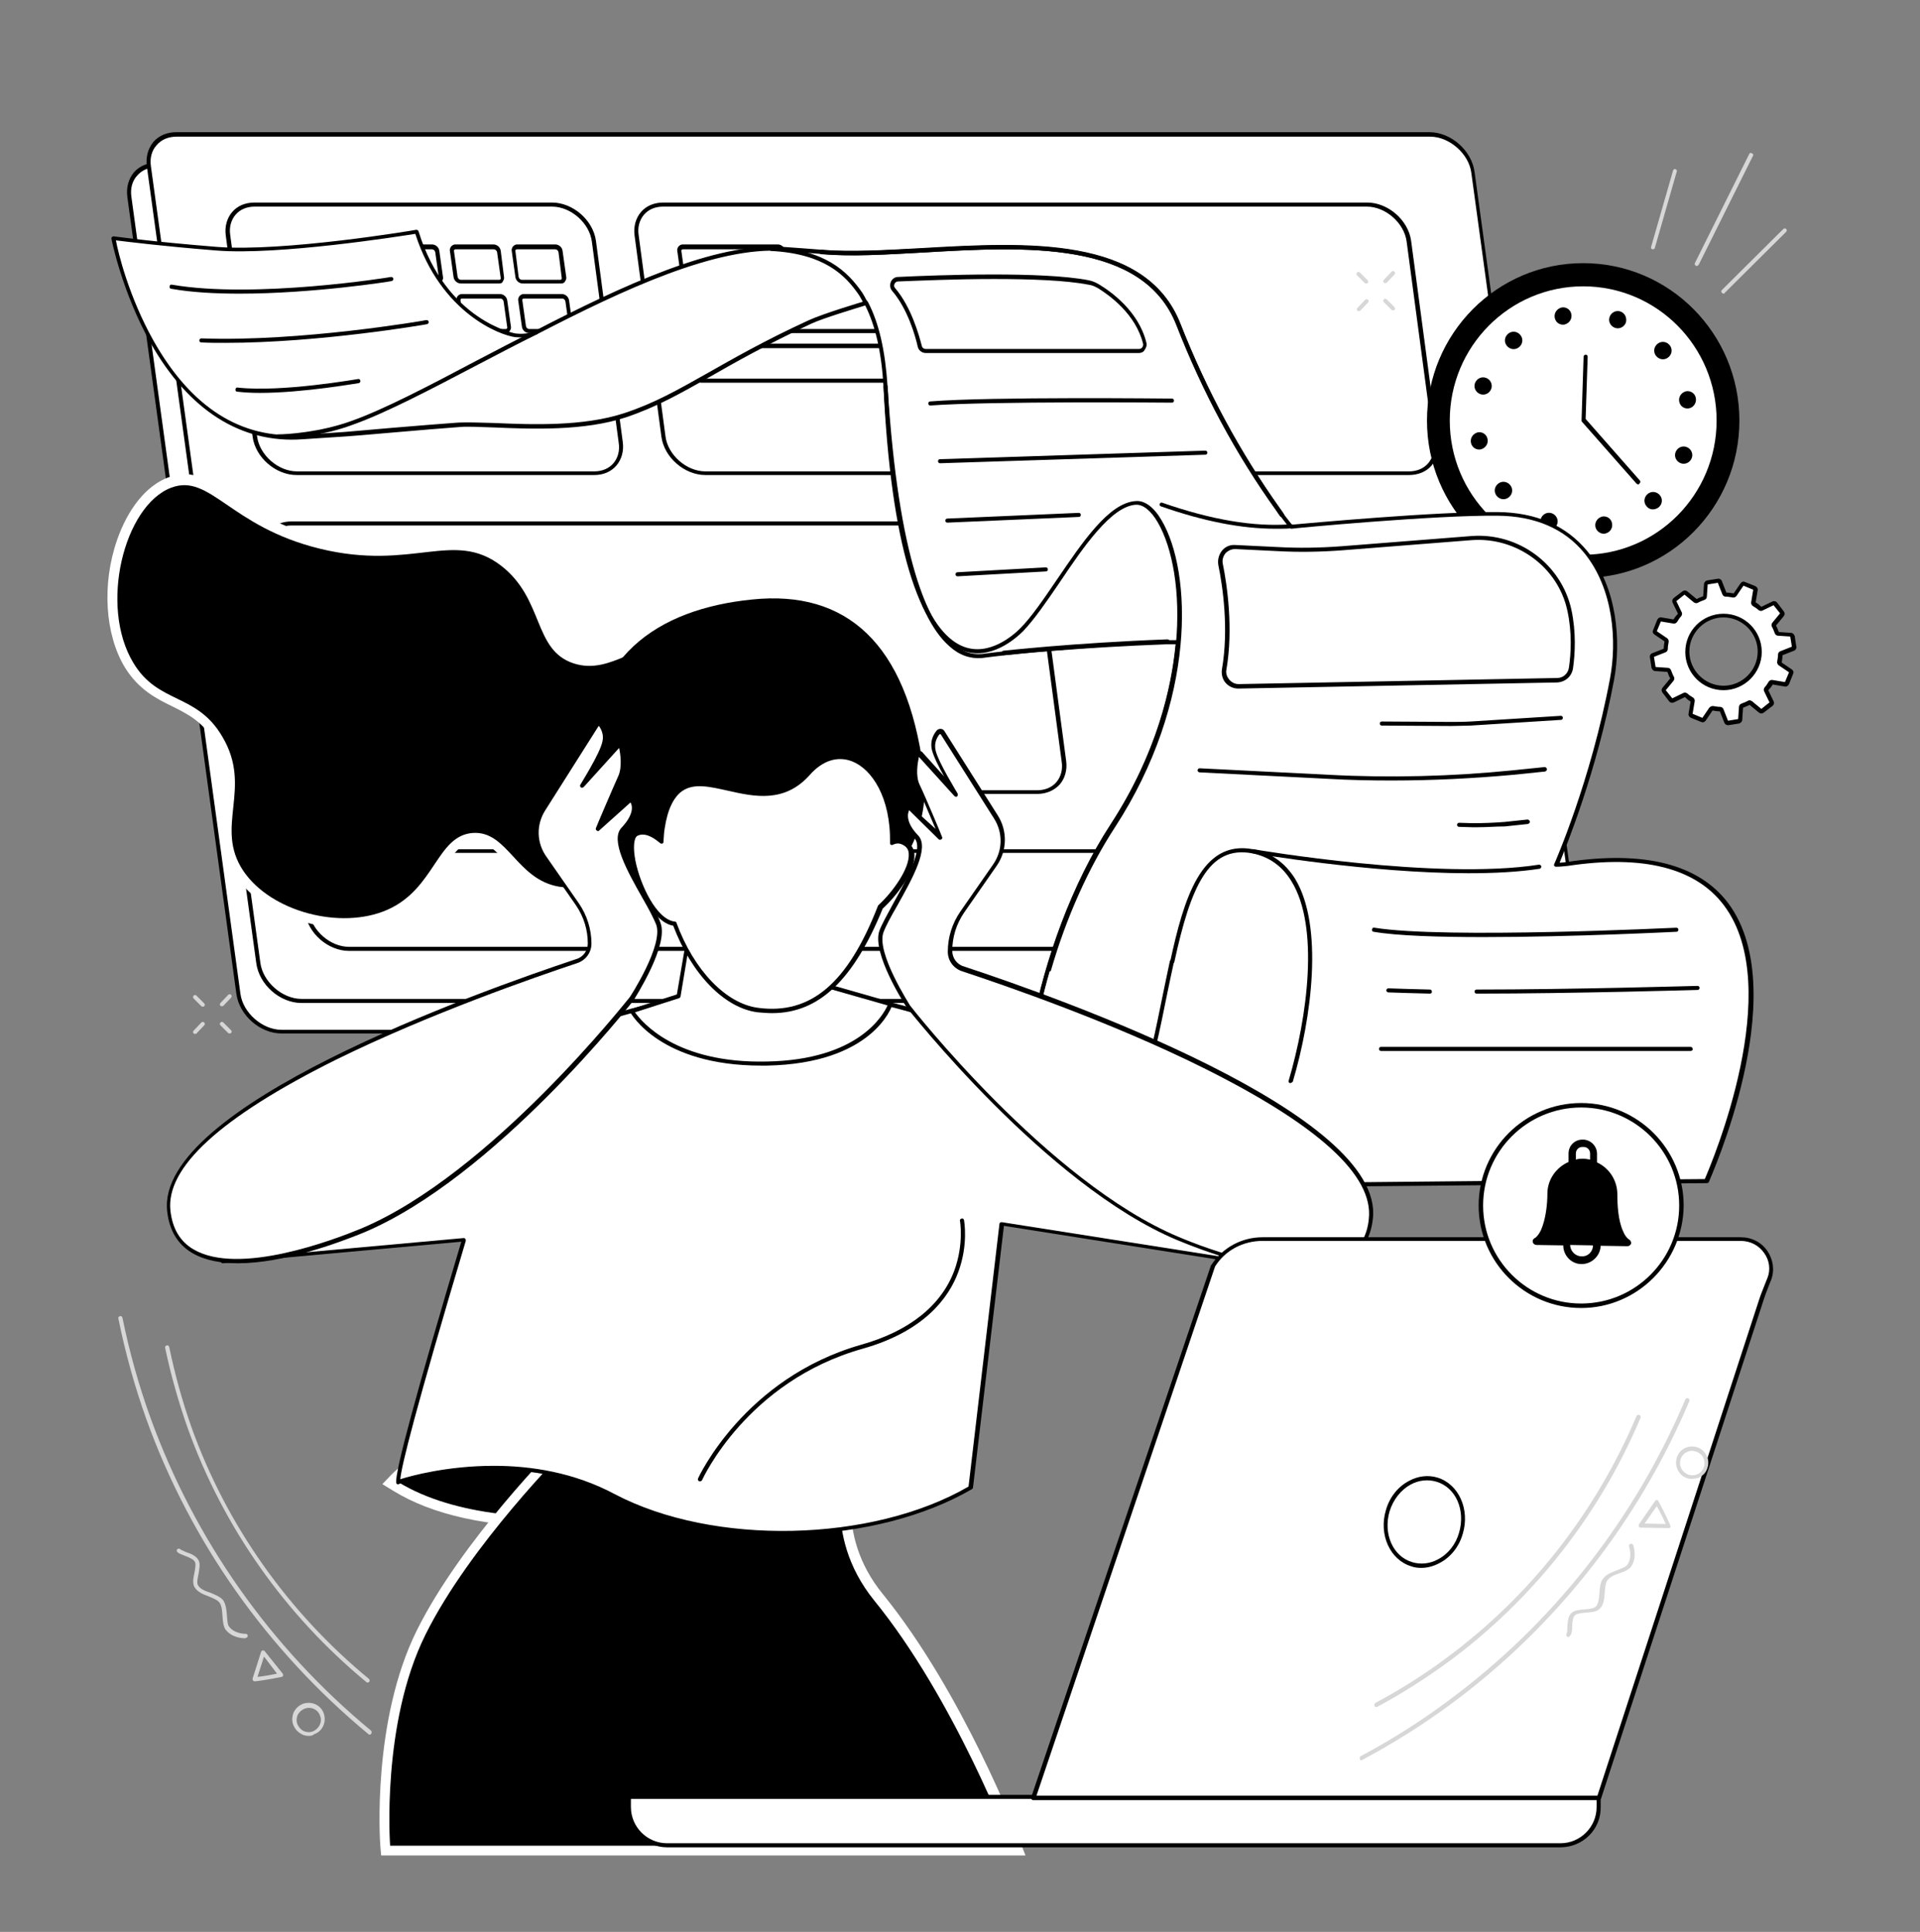 <svg xmlns="http://www.w3.org/2000/svg" xmlns:xlink="http://www.w3.org/1999/xlink" id="Layer_1" x="0px" y="0px" viewBox="0 0 472 475" style="enable-background:new 0 0 472 475;" xml:space="preserve"><rect x="0" y="0" width="472" height="475" fill="#808080" stroke="none"/><style type="text/css">	.st0{fill:#FFFFFF;}	.st1{fill:#D7D7D7;}</style><g>	<g>		<g>			<path class="st0" d="M96.6,40.6h250.1c5,0,10,4.3,10.6,9.3l26.8,195.9c0.6,4.4-2.3,7.8-6.8,7.8H69.2c-5,0-10-4.3-10.6-9.3    L31.8,48.4c-0.6-4.4,2.3-7.8,6.8-7.8H96.6z"></path>			<path d="M377.4,254.1H69.2c-5.3,0-10.4-4.5-11.1-9.8L31.3,48.4c-0.3-2.3,0.3-4.4,1.6-6c1.4-1.6,3.4-2.4,5.6-2.4h308.1    c5.3,0,10.4,4.5,11.1,9.8l26.8,195.9c0.3,2.3-0.3,4.4-1.6,6C381.7,253.2,379.7,254.1,377.4,254.1z M38.6,41.1    c-2,0-3.7,0.7-4.9,2.1c-1.2,1.3-1.7,3.2-1.4,5.2l26.8,195.9c0.6,4.7,5.4,8.9,10.1,8.9h308.1c2,0,3.7-0.7,4.9-2.1    c1.2-1.3,1.7-3.2,1.4-5.2L356.8,50c-0.6-4.7-5.4-8.9-10.1-8.9H38.6z"></path>		</g>	</g>	<g>		<path class="st0" d="M101.4,33.1h250.1c5,0,10,4.3,10.6,9.3L389,238.3c0.6,4.4-2.3,7.8-6.8,7.8H74.1c-5,0-10-4.3-10.6-9.3   L36.6,40.9c-0.6-4.4,2.3-7.8,6.8-7.8H101.4z"></path>		<path d="M382.2,246.6H74.1c-5.3,0-10.4-4.5-11.1-9.8L36.1,40.9c-0.3-2.3,0.3-4.4,1.6-6c1.4-1.6,3.4-2.4,5.6-2.4h308.1   c5.3,0,10.4,4.5,11.1,9.8l26.8,195.9c0.3,2.3-0.3,4.4-1.6,6C386.5,245.7,384.5,246.6,382.2,246.6z M43.4,33.6   c-2,0-3.7,0.7-4.9,2.1c-1.2,1.3-1.7,3.2-1.4,5.2L64,236.7c0.6,4.7,5.4,8.9,10.1,8.9h308.1c2,0,3.7-0.7,4.9-2.1   c1.2-1.3,1.7-3.2,1.4-5.2L361.7,42.5c-0.6-4.7-5.4-8.9-10.1-8.9H43.4z"></path>	</g>	<path d="M364.6,233.8H85.8c-5.1,0-10.1-4.3-10.8-9.4l-0.9-7.5c-0.3-2.2,0.3-4.3,1.6-5.8c1.3-1.5,3.2-2.3,5.5-2.3h278.7  c5.1,0,10.1,4.3,10.8,9.4l0.9,7.5c0.3,2.2-0.3,4.3-1.6,5.8C368.7,232.9,366.8,233.8,364.6,233.8z M81.1,209.7c-1.9,0-3.6,0.7-4.7,2  c-1.1,1.3-1.6,3.1-1.3,5l0.9,7.5c0.6,4.6,5.2,8.6,9.8,8.6h278.7c1.9,0,3.6-0.7,4.7-2c1.1-1.3,1.6-3.1,1.3-5l-0.9-7.5  c-0.6-4.6-5.2-8.6-9.8-8.6H81.1z"></path>	<g>		<path d="M146.1,116.8H72.9c-5.1,0-10.1-4.3-10.8-9.4l-6.6-49.5c-0.3-2.2,0.3-4.3,1.6-5.8c1.3-1.5,3.2-2.3,5.5-2.3h73.1   c5.1,0,10.1,4.3,10.8,9.4l6.6,49.5c0.3,2.2-0.3,4.3-1.6,5.8C150.2,116,148.3,116.8,146.1,116.8z M62.6,50.8c-1.9,0-3.6,0.7-4.7,2   c-1.1,1.3-1.6,3.1-1.3,5l6.6,49.5c0.6,4.6,5.2,8.6,9.8,8.6h73.1c1.9,0,3.6-0.7,4.7-2c1.1-1.3,1.6-3.1,1.3-5l-6.6-49.5   c-0.6-4.6-5.2-8.6-9.8-8.6H62.6z"></path>		<g>			<path d="M107.6,69.7h-9.4c-0.9,0-1.7-0.7-1.8-1.6l-0.9-6.4c-0.1-0.4,0.1-0.8,0.3-1.1c0.3-0.3,0.6-0.5,1-0.5h9.4    c0.9,0,1.7,0.7,1.8,1.6l0.9,6.4c0.1,0.4-0.1,0.8-0.3,1.1C108.4,69.6,108.1,69.7,107.6,69.7z M96.9,61.3c-0.1,0-0.2,0-0.3,0.1    c-0.1,0.1-0.1,0.2-0.1,0.3l0.8,6.4c0.1,0.4,0.4,0.7,0.8,0.7h9.4c0.1,0,0.2,0,0.3-0.1c0.1-0.1,0.1-0.2,0.1-0.3l-0.9-6.4    c-0.1-0.4-0.4-0.7-0.8-0.7H96.9z"></path>			<path d="M122.7,69.7h-9.4c-0.9,0-1.7-0.7-1.8-1.6l-0.9-6.4c-0.1-0.4,0.1-0.8,0.3-1.1c0.3-0.3,0.6-0.5,1-0.5h9.4    c0.9,0,1.7,0.7,1.8,1.6l0.8,6.4c0.1,0.4-0.1,0.8-0.3,1.1C123.5,69.6,123.1,69.7,122.7,69.7z M112,61.3c-0.1,0-0.2,0-0.3,0.1    c-0.1,0.1-0.1,0.2-0.1,0.3l0.9,6.4c0.1,0.4,0.4,0.7,0.8,0.7h9.4c0.1,0,0.2,0,0.3-0.1c0.1-0.1,0.1-0.2,0.1-0.3l-0.9-6.4    c-0.1-0.4-0.4-0.7-0.8-0.7H112z"></path>			<path class="st0" d="M79.1,81.4h-9.4c-0.6,0-1.2-0.5-1.3-1.2l-0.9-6.4c-0.1-0.5,0.3-1,0.8-1h9.4c0.6,0,1.2,0.5,1.3,1.2l0.9,6.4    C80,81,79.7,81.4,79.1,81.4z"></path>			<path class="st0" d="M94.2,81.4h-9.4c-0.6,0-1.2-0.5-1.3-1.2l-0.9-6.4c-0.1-0.5,0.3-1,0.8-1h9.4c0.6,0,1.2,0.5,1.3,1.2l0.9,6.4    C95.1,81,94.7,81.4,94.2,81.4z"></path>			<path class="st0" d="M109.3,81.4h-9.4c-0.6,0-1.2-0.5-1.3-1.2l-0.9-6.4c-0.1-0.5,0.3-1,0.8-1h9.4c0.6,0,1.2,0.5,1.3,1.2l0.9,6.4    C110.2,81,109.8,81.4,109.3,81.4z"></path>			<path d="M124.3,81.9h-9.4c-0.9,0-1.7-0.7-1.8-1.6l-0.9-6.4c-0.1-0.4,0.1-0.8,0.3-1.1c0.3-0.3,0.6-0.5,1-0.5h9.4    c0.9,0,1.7,0.7,1.8,1.6l0.9,6.4c0.1,0.4-0.1,0.8-0.3,1.1C125.1,81.7,124.8,81.9,124.3,81.9z M113.6,73.4c-0.1,0-0.2,0-0.3,0.1    c-0.1,0.1-0.1,0.2-0.1,0.3l0.9,6.4c0.1,0.4,0.4,0.7,0.8,0.7h9.4c0.1,0,0.2,0,0.3-0.1c0.1-0.1,0.1-0.2,0.1-0.3l-0.9-6.4    c-0.1-0.4-0.4-0.7-0.8-0.7H113.6z"></path>			<path class="st0" d="M80.7,93.5h-9.4c-0.6,0-1.2-0.5-1.3-1.2L69.2,86c-0.1-0.5,0.3-1,0.8-1h9.4c0.6,0,1.2,0.5,1.3,1.2l0.9,6.4    C81.7,93.1,81.3,93.5,80.7,93.5z"></path>			<path class="st0" d="M95.8,93.5h-9.4c-0.6,0-1.2-0.5-1.3-1.2L84.2,86c-0.1-0.5,0.3-1,0.8-1h9.4c0.6,0,1.2,0.5,1.3,1.2l0.9,6.4    C96.7,93.1,96.4,93.5,95.8,93.5z"></path>			<path class="st0" d="M110.9,93.5h-9.4c-0.6,0-1.2-0.5-1.3-1.2L99.3,86c-0.1-0.5,0.3-1,0.8-1h9.4c0.6,0,1.2,0.5,1.3,1.2l0.9,6.4    C111.8,93.1,111.4,93.5,110.9,93.5z"></path>			<path class="st0" d="M126,93.5h-9.4c-0.6,0-1.2-0.5-1.3-1.2l-0.9-6.4c-0.1-0.5,0.3-1,0.8-1h9.4c0.6,0,1.2,0.5,1.3,1.2l0.9,6.4    C126.9,93.1,126.5,93.5,126,93.5z"></path>			<path d="M137.9,69.7h-9.4c-0.9,0-1.7-0.7-1.8-1.6l-0.9-6.4c-0.1-0.4,0.1-0.8,0.3-1.1c0.3-0.3,0.6-0.5,1-0.5h9.4    c0.9,0,1.7,0.7,1.8,1.6l0.9,6.4c0.1,0.4-0.1,0.8-0.3,1.1C138.7,69.6,138.3,69.7,137.9,69.7z M127.1,61.3c-0.1,0-0.2,0-0.3,0.1    c-0.1,0.1-0.1,0.2-0.1,0.3l0.8,6.4c0.1,0.4,0.4,0.7,0.8,0.7h9.4c0.1,0,0.2,0,0.3-0.1c0.1-0.1,0.1-0.2,0.1-0.3l-0.8-6.4    c-0.1-0.4-0.4-0.7-0.8-0.7H127.1z"></path>			<path d="M139.5,81.9h-9.4c-0.9,0-1.7-0.7-1.8-1.6l-0.9-6.4c-0.1-0.4,0.1-0.8,0.3-1.1c0.3-0.3,0.6-0.5,1-0.5h9.4    c0.9,0,1.7,0.7,1.8,1.6l0.9,6.4c0.1,0.4-0.1,0.8-0.3,1.1C140.3,81.7,139.9,81.9,139.5,81.9z M128.8,73.4c-0.1,0-0.2,0-0.3,0.1    c-0.1,0.1-0.1,0.2-0.1,0.3l0.9,6.4c0.1,0.4,0.4,0.7,0.8,0.7h9.4c0.1,0,0.2,0,0.3-0.1c0.1-0.1,0.1-0.2,0.1-0.3l-0.9-6.4    c-0.1-0.4-0.4-0.7-0.8-0.7H128.8z"></path>			<path class="st0" d="M141.1,93.5h-9.4c-0.6,0-1.2-0.5-1.3-1.2l-0.9-6.4c-0.1-0.5,0.3-1,0.8-1h9.4c0.6,0,1.2,0.5,1.3,1.2l0.9,6.4    C142.1,93.1,141.7,93.5,141.1,93.5z"></path>			<path class="st0" d="M82.2,105.9h-9.4c-0.6,0-1.2-0.5-1.3-1.2l-0.9-6.4c-0.1-0.5,0.3-1,0.8-1h9.4c0.6,0,1.2,0.5,1.3,1.2l0.9,6.4    C83.1,105.5,82.8,105.9,82.2,105.9z"></path>			<path class="st0" d="M97.3,105.9h-9.4c-0.6,0-1.2-0.5-1.3-1.2l-0.9-6.4c-0.1-0.5,0.3-1,0.8-1H96c0.6,0,1.2,0.5,1.3,1.2l0.9,6.4    C98.2,105.5,97.8,105.9,97.3,105.9z"></path>			<path class="st0" d="M112.4,105.9H103c-0.6,0-1.2-0.5-1.3-1.2l-0.9-6.4c-0.1-0.5,0.3-1,0.8-1h9.4c0.6,0,1.2,0.5,1.3,1.2l0.9,6.4    C113.3,105.5,112.9,105.9,112.4,105.9z"></path>			<path class="st0" d="M127.5,105.9H118c-0.6,0-1.2-0.5-1.3-1.2l-0.9-6.4c-0.1-0.5,0.3-1,0.8-1h9.4c0.6,0,1.2,0.5,1.3,1.2l0.9,6.4    C128.4,105.5,128,105.9,127.5,105.9z"></path>		</g>	</g>	<g>		<path d="M346.4,116.8h-173c-5.1,0-10.1-4.3-10.8-9.4L156,57.9c-0.3-2.2,0.3-4.3,1.6-5.8c1.3-1.5,3.2-2.3,5.5-2.3h173   c5.1,0,10.1,4.3,10.8,9.4l6.6,49.5c0.3,2.2-0.3,4.3-1.6,5.8C350.6,116,348.6,116.8,346.4,116.8z M163,50.8c-1.9,0-3.6,0.7-4.7,2   c-1.1,1.3-1.6,3.1-1.3,5l6.6,49.5c0.6,4.6,5.2,8.6,9.8,8.6h173c1.9,0,3.6-0.7,4.7-2c1.1-1.3,1.6-3.1,1.3-5l-6.6-49.5   c-0.6-4.6-5.2-8.6-9.8-8.6H163z"></path>		<g>			<path d="M192.6,69.7h-23.4c-0.9,0-1.7-0.7-1.8-1.6l-0.9-6.4c-0.1-0.4,0.1-0.8,0.3-1.1c0.3-0.3,0.6-0.5,1-0.5h23.4    c0.9,0,1.7,0.7,1.8,1.6l0.9,6.4c0.1,0.4-0.1,0.8-0.3,1.1C193.4,69.6,193,69.7,192.6,69.7z M167.9,61.3c-0.1,0-0.2,0-0.3,0.1    c-0.1,0.1-0.1,0.2-0.1,0.3l0.9,6.4c0.1,0.4,0.4,0.7,0.8,0.7h23.4c0.1,0,0.2,0,0.3-0.1c0.1-0.1,0.1-0.2,0.1-0.3l-0.9-6.4    c-0.1-0.4-0.4-0.7-0.8-0.7H167.9z"></path>			<path d="M225.8,81.9h-54.9c-0.9,0-1.7-0.7-1.8-1.6l-0.9-6.4c-0.1-0.4,0.1-0.8,0.3-1.1c0.3-0.3,0.6-0.5,1-0.5h54.9    c0.9,0,1.7,0.7,1.8,1.6l0.9,6.4c0.1,0.4-0.1,0.8-0.3,1.1C226.5,81.7,226.2,81.9,225.8,81.9z M169.5,73.4c-0.1,0-0.2,0-0.3,0.1    c-0.1,0.1-0.1,0.2-0.1,0.3l0.8,6.4c0.1,0.4,0.4,0.7,0.8,0.7h54.9c0.1,0,0.2,0,0.3-0.1c0.1-0.1,0.1-0.2,0.1-0.3l-0.9-6.4    c-0.1-0.4-0.4-0.7-0.8-0.7H169.5z"></path>			<path d="M264.1,94.1h-91.7c-0.9,0-1.7-0.7-1.8-1.6l-0.9-6.4c-0.1-0.4,0.1-0.8,0.3-1.1c0.3-0.3,0.6-0.5,1-0.5h91.7    c0.9,0,1.7,0.7,1.8,1.6l0.9,6.4c0.1,0.4-0.1,0.8-0.3,1.1C264.9,93.9,264.5,94.1,264.1,94.1z M171.1,85.6c-0.1,0-0.2,0-0.3,0.1    c-0.1,0.1-0.1,0.2-0.1,0.3l0.9,6.4c0.1,0.4,0.4,0.7,0.8,0.7h91.7c0.1,0,0.2,0,0.3-0.1c0.1-0.1,0.1-0.2,0.1-0.3l-0.9-6.4    c-0.1-0.4-0.4-0.7-0.8-0.7H171.1z"></path>		</g>	</g>	<g>		<path d="M255,195.2H82c-5.1,0-10.1-4.3-10.8-9.4l-6.6-49.5c-0.3-2.2,0.3-4.3,1.6-5.8c1.3-1.5,3.2-2.3,5.5-2.3h173   c5.1,0,10.1,4.3,10.8,9.4l6.6,49.5c0.3,2.2-0.3,4.3-1.6,5.8C259.1,194.4,257.2,195.2,255,195.2z M71.6,129.2c-1.9,0-3.6,0.7-4.7,2   c-1.1,1.3-1.6,3.1-1.3,5l6.6,49.5c0.6,4.6,5.2,8.6,9.8,8.6h173c1.9,0,3.6-0.7,4.7-2c1.1-1.3,1.6-3.1,1.3-5l-6.6-49.5   c-0.6-4.6-5.2-8.6-9.8-8.6H71.6z"></path>	</g></g><g>	<ellipse cx="389.2" cy="103.4" rx="38.4" ry="38.7"></ellipse>	<ellipse class="st0" cx="389.2" cy="103.4" rx="32.8" ry="33"></ellipse>	<path d="M402.7,119.1c-0.1,0-0.3-0.1-0.4-0.2l-13.4-15.2c-0.1-0.1-0.1-0.2-0.1-0.4l0.5-15.6c0-0.3,0.3-0.5,0.5-0.5  c0.3,0,0.5,0.2,0.5,0.5l-0.5,15.3l13.3,15.1c0.2,0.2,0.2,0.5,0,0.7C402.9,119.1,402.8,119.1,402.7,119.1z"></path>	<g>		<path d="M386.3,77.3c0.2,1.1-0.5,2.2-1.7,2.5c-1.1,0.2-2.2-0.5-2.4-1.7c-0.2-1.1,0.5-2.2,1.7-2.5C385,75.4,386.1,76.1,386.3,77.3z   "></path>		<path d="M373.7,82.3c0.8,0.9,0.7,2.2-0.2,3c-0.9,0.8-2.2,0.7-3-0.2c-0.8-0.9-0.7-2.2,0.2-3C371.6,81.3,372.9,81.4,373.7,82.3z"></path>		<path d="M365.3,92.9c1.1,0.4,1.7,1.6,1.3,2.7c-0.4,1.1-1.6,1.7-2.7,1.3c-1.1-0.4-1.7-1.6-1.3-2.7C363,93.1,364.2,92.5,365.3,92.9z   "></path>		<path d="M363.3,106.3c1.1-0.2,2.2,0.5,2.4,1.7c0.2,1.1-0.5,2.2-1.7,2.5c-1.1,0.2-2.2-0.5-2.4-1.7   C361.4,107.7,362.1,106.6,363.3,106.3z"></path>		<path d="M368.2,119c0.9-0.8,2.2-0.7,3,0.2s0.7,2.2-0.2,3c-0.9,0.8-2.2,0.7-3-0.2C367.2,121.1,367.3,119.8,368.2,119z"></path>		<path d="M378.8,127.5c0.4-1.1,1.6-1.7,2.7-1.3c1.1,0.4,1.7,1.6,1.3,2.7c-0.4,1.1-1.6,1.7-2.7,1.3   C379,129.8,378.4,128.6,378.8,127.5z"></path>		<path d="M392.2,129.5c-0.2-1.1,0.5-2.2,1.7-2.5c1.1-0.2,2.2,0.5,2.4,1.7s-0.5,2.2-1.7,2.5C393.5,131.4,392.4,130.6,392.2,129.5z"></path>		<path d="M404.8,124.5c-0.8-0.9-0.7-2.2,0.2-3c0.9-0.8,2.2-0.7,3,0.2c0.8,0.9,0.7,2.2-0.2,3C406.8,125.5,405.5,125.4,404.8,124.5z"></path>		<path d="M413.2,113.9c-1.1-0.4-1.7-1.6-1.3-2.7c0.4-1.1,1.6-1.7,2.7-1.3c1.1,0.4,1.7,1.6,1.3,2.7   C415.5,113.7,414.3,114.3,413.2,113.9z"></path>		<path d="M415.2,100.4c-1.1,0.2-2.2-0.5-2.4-1.7c-0.2-1.1,0.5-2.2,1.7-2.5c1.1-0.2,2.2,0.5,2.4,1.7   C417.1,99.1,416.3,100.2,415.2,100.4z"></path>		<path d="M410.2,87.8c-0.9,0.8-2.2,0.7-3-0.2c-0.8-0.9-0.7-2.2,0.2-3c0.9-0.8,2.2-0.7,3,0.2C411.2,85.7,411.1,87,410.2,87.8z"></path>		<path d="M399.7,79.3c-0.4,1.1-1.6,1.7-2.7,1.3c-1.1-0.4-1.7-1.6-1.3-2.7c0.4-1.1,1.6-1.7,2.7-1.3C399.5,77,400,78.2,399.7,79.3z"></path>	</g></g><g>	<g>		<g>			<path class="st0" d="M131.4,82c0,0-1.9,0.8-4.7,0.5c-2.4-0.3-17.9-4.9-24.3-25.5c0,0-32.6,5.5-49.2,4.2    c-16.6-1.3-25.5-2.6-25.5-2.6s9.9,51.5,46.4,48.9c0,0,10.6-0.7,10.7-0.7c1.5-0.1,20.9-1.8,27.8-2.3c7.2-0.5,26.6,2.3,40.9-2.3    c14.2-4.7,21.5-11.7,45.5-22.9c3.5-1.6,13.8-4.7,13.8-4.7c2.7,5.1,4.2,11.7,4.7,20.5c3.3,54.1,14.2,67,23.6,66.2    c0,0,5.6-0.7,5.8-0.7c2.6-0.3,18-1.9,39.9-2.7c0,0,2.6-0.1,2.6-0.1l0,0c-1.1,13.3-5.7,29.1-16.1,45.1c-23.5,36.1-27.7,92-11.8,90    c0,0,18.8-1.5,38.8-1.4c0.1,0,119-1.1,119-1.1s40.5-89.1-34.1-78.1c-0.9,0.1-2,0.2-2.8,0.2c0,0,9-20.2,13.7-45.7    c3-16.2-2.3-40.3-28-40.6c-15.6-0.2-50.9,3.2-50.9,3.2s-2.2-2.9-2.3-3c-1.3-2-14.5-18.9-25.3-46.7C278.5,51.1,229,64,202.6,62    c-0.2,0-10.2-0.8-10.2-0.8C175.7,60.1,152.9,70.8,131.4,82L131.4,82z"></path>			<path d="M260.8,293.5c-2.3,0-4.3-1.2-5.8-3.6c-8.3-13.2-1.1-57.9,18-87.2c11.4-17.5,15-33.7,16-44.3c-0.2,0-0.5,0-0.7,0    c-0.6,0-1.2,0-1.3,0c-21.8,0.8-37,2.4-39.9,2.7c-0.3,0-5.8,0.7-5.8,0.7c-2.8,0.2-5.5-0.7-7.9-2.9c-8.6-7.5-14.1-29-16.2-63.8    c-0.5-8.6-2-15-4.5-20c-1.9,0.6-10.3,3.1-13.3,4.5c-11.1,5.2-18.7,9.5-24.8,13c-7.3,4.1-13,7.4-20.7,10    c-10.3,3.4-23.1,2.9-32.4,2.5c-3.5-0.1-6.6-0.3-8.6-0.1c-7.1,0.5-27,2.3-27.8,2.3c-0.1,0-7.5,0.5-10.7,0.7    c-15.1,1.1-28-7.1-37.4-23.7c-7-12.5-9.6-25.4-9.6-25.6c0-0.2,0-0.3,0.1-0.4c0.1-0.1,0.3-0.2,0.4-0.2c0.1,0,9.1,1.3,25.4,2.6    c16.3,1.3,48.7-4.1,49-4.2c0.3,0,0.5,0.1,0.6,0.4c6.8,22,23.7,25.1,23.9,25.1c2.5,0.3,4.2-0.4,4.4-0.5c0,0,0,0,0,0    c22-11.4,44.6-21.9,61.3-20.8c0,0,10,0.7,10.2,0.8c6.8,0.5,15,0,23.8-0.4c25.9-1.5,55.2-3.1,63.7,18.6    c6.4,16.3,14.6,31.5,24.4,45.3c0.5,0.6,0.8,1.1,0.9,1.3c0.1,0.1,1.2,1.6,2.1,2.7c3.4-0.3,35.9-3.3,50.6-3.1    c9.4,0.1,16.8,3.3,22,9.6c7.5,9.1,8.3,22.3,6.6,31.6c-4.2,22.5-11.8,41.1-13.4,45c0.7,0,1.4-0.1,2-0.2    c18.9-2.8,32.2,0.6,39.4,10.1c8.6,11.4,6.8,29.4,3.8,42.6c-3.2,14.2-8.5,25.9-8.5,26c-0.1,0.2-0.3,0.3-0.5,0.3    c-12.2,0.1-118.9,1.1-119,1.1c-19.7,0-38.5,1.4-38.7,1.4C261.4,293.4,261.1,293.5,260.8,293.5z M290.1,157.9    c-0.9,10.7-4.5,27.3-16.2,45.3c-20.3,31.1-25.4,74.4-18,86.1c1.5,2.3,3.4,3.4,5.7,3.1c0.2,0,19.1-1.5,38.8-1.4    c0.3,0,111.7-1.1,118.7-1.1c1.7-4,20-47,4.7-67.3c-6.9-9.2-19.9-12.5-38.4-9.7c-0.9,0.1-1.9,0.2-2.8,0.2l-0.1,0    c-0.2,0-0.3-0.1-0.4-0.2c-0.1-0.1-0.1-0.3,0-0.5c0.1-0.2,9-20.4,13.7-45.6c1.7-9.1,0.9-21.9-6.3-30.8c-4.9-6-12.1-9.1-21.2-9.2    c-15.4-0.2-50.5,3.1-50.8,3.2c-0.2,0-0.3-0.1-0.5-0.2c-1.5-1.9-2.2-2.9-2.3-3c-0.1-0.2-0.5-0.7-0.9-1.3    c-9.9-13.8-18.1-29.1-24.5-45.5c-8.2-21-37.1-19.4-62.6-17.9c-8.8,0.5-17.1,1-24,0.4c-0.2,0-10.2-0.8-10.2-0.8    c-16.4-1.1-38.9,9.3-60.7,20.6c0,0,0,0-0.1,0c-0.1,0-2,0.9-5,0.6c-3.6-0.4-18.3-5.8-24.6-25.4c-3.9,0.6-33.5,5.3-48.8,4.1    c-13.8-1.1-22.3-2.2-24.8-2.5C29,62,31.7,73,37.7,83.7c9.2,16.4,21.5,24.3,36.4,23.2c3.6-0.2,10.6-0.7,10.7-0.7    c0.8-0.1,20.7-1.8,27.9-2.3c2.1-0.1,5.2,0,8.7,0.1c9.2,0.4,21.9,0.9,32-2.4c7.6-2.5,13.3-5.8,20.6-9.9c6.2-3.5,13.8-7.9,24.9-13    c3.5-1.6,13.4-4.6,13.9-4.7c0.2-0.1,0.5,0,0.6,0.3c2.7,5.2,4.2,11.8,4.8,20.8c2.7,43.1,10.1,58.1,15.9,63.1    c2.2,1.9,4.6,2.8,7.2,2.6c0,0,5.6-0.7,5.8-0.7c2.8-0.3,18.1-1.9,39.9-2.7c0,0,0.6,0,1.3,0c0.5,0,1.1,0,1.2,0c0,0,0.1,0,0.1,0    c0.3,0,0.5,0.2,0.5,0.5C290.1,157.8,290.1,157.9,290.1,157.9z"></path>		</g>		<path d="M361,214.7c-24.3,0-52.7-4.9-53-4.9c-0.3,0-0.5-0.3-0.4-0.6c0-0.3,0.3-0.5,0.6-0.4c0.4,0.1,45,7.7,70.1,3.8   c0.3,0,0.5,0.1,0.6,0.4c0,0.3-0.1,0.5-0.4,0.6C373.3,214.4,367.3,214.7,361,214.7z"></path>		<path d="M313.6,130c-8.4,0-17.6-1.8-28.2-5.5c-0.3-0.1-0.4-0.4-0.3-0.6c0.1-0.3,0.4-0.4,0.6-0.3c12.1,4.2,22.5,6,31.7,5.3   c0.3,0,0.5,0.2,0.5,0.5c0,0.3-0.2,0.5-0.5,0.5C316.3,130,315,130,313.6,130z"></path>		<path d="M317.2,266.3c0,0-0.1,0-0.1,0c-0.3-0.1-0.4-0.4-0.3-0.6c4.6-15.6,7.6-37.8,0.7-49c-2.3-3.8-5.6-6.1-9.7-6.9   c-10.7-2-15.1,8.3-19.1,26.7c-0.1,0.3-0.3,0.4-0.6,0.4c-0.3-0.1-0.4-0.3-0.4-0.6c3.3-15.2,7.6-29.9,20.3-27.5   c4.4,0.8,7.9,3.3,10.4,7.3c7,11.6,4.1,34.1-0.6,49.9C317.6,266.1,317.4,266.3,317.2,266.3z"></path>		<path d="M260.8,293.5c-1.2,0-2.3-0.3-3.3-1c-7.6-5-7.8-28.8-0.3-54.2c0.1-0.3,0.4-0.4,0.6-0.3c0.3,0.1,0.4,0.4,0.3,0.6   c-7.2,24.6-7.2,48.4-0.1,53.1c2.6,1.7,5.9,0.8,10-2.6c10.7-8.9,14.5-27.9,17.9-44.7c0.6-2.8,1.1-5.4,1.7-8.1   c0.1-0.3,0.3-0.4,0.6-0.4c0.3,0.1,0.4,0.3,0.4,0.6c-0.6,2.6-1.1,5.2-1.7,8c-3.4,16.9-7.3,36.1-18.2,45.3   C265.8,292.2,263.1,293.5,260.8,293.5z"></path>		<path d="M257.6,238.9c0,0-0.1,0-0.1,0c-0.3-0.1-0.4-0.4-0.3-0.6c3.9-13.2,9.4-25.6,15.9-35.6c20-30.7,18.7-61.9,11.5-74.3   c-1.7-2.9-3.6-4.4-5.4-4.3c-6,0.4-12.8,10.3-18.7,19.1c-3.2,4.7-6.3,9.2-9,12c-1.8,1.8-8.1,7.4-15,4.7   c-10.8-4.2-17.5-26.6-19.3-64.8c0-0.3,0.2-0.5,0.5-0.5c0.3,0,0.5,0.2,0.5,0.5c2.3,47.7,11.4,61.1,18.7,63.9   c6.3,2.4,12.2-2.8,13.9-4.5c2.7-2.7,5.7-7.1,8.9-11.8c6.4-9.4,12.9-19.1,19.5-19.5c2.2-0.2,4.5,1.5,6.4,4.8   c7.4,12.6,8.7,44.3-11.5,75.4c-6.5,10-12,22.2-15.8,35.4C258,238.7,257.8,238.9,257.6,238.9z"></path>		<path d="M212.7,74.7c-0.2,0-0.3-0.1-0.4-0.2c0,0-0.1-0.1-0.2-0.3c-0.2-0.4-0.7-1.3-0.9-1.6c-3.4-5-8.6-10.2-21.6-10.9   c-0.3,0-0.5-0.3-0.5-0.5c0-0.3,0.3-0.5,0.5-0.5c13.4,0.7,18.8,6.1,22.4,11.3c0.2,0.3,0.6,1,0.9,1.6c0.1,0.1,0.1,0.2,0.2,0.3   c0.1,0.2,0.1,0.5-0.2,0.7C212.9,74.7,212.8,74.7,212.7,74.7z"></path>		<path d="M68.5,107.8c-0.1,0-0.1,0-0.2,0c-0.3,0-0.5-0.2-0.5-0.5c0-0.3,0.2-0.5,0.5-0.5c0,0,0,0,0,0c2.2,0,10.4-0.5,18.1-3.3   c7.9-2.8,19-8.6,30.7-14.8c4.8-2.5,9.7-5.1,14.4-7.4c0.3-0.1,0.6,0,0.7,0.2c0.1,0.3,0,0.6-0.2,0.7c-4.7,2.3-9.6,4.9-14.4,7.4   c-11.8,6.2-22.9,12-30.8,14.8C79.1,107.3,71,107.8,68.5,107.8z"></path>		<path d="M315.1,127.1c-0.2,0-0.4-0.1-0.5-0.3c-0.1-0.1-0.5-0.7-0.9-1.3c-9.9-13.8-18.1-29.1-24.5-45.5   c-8.2-21-37.1-19.4-62.6-17.9c-9.1,0.5-17.7,1-24.7,0.4c-0.3,0-0.5-0.3-0.5-0.6c0-0.3,0.3-0.5,0.6-0.5c6.9,0.6,15.5,0.1,24.5-0.4   c25.9-1.5,55.2-3.1,63.7,18.6c6.4,16.3,14.6,31.5,24.4,45.3c0.8,1.2,1,1.4,1.1,1.6c0.1,0.3-0.1,0.6-0.3,0.6   C315.2,127.1,315.2,127.1,315.1,127.1z"></path>		<path d="M246.7,161.1c-0.3,0-0.5-0.2-0.5-0.5c0-0.3,0.2-0.5,0.4-0.6c0.2,0,16.6-1.9,40.4-2.8c0.3,0,0.5,0.2,0.5,0.5   c0,0.3-0.2,0.5-0.5,0.5C263.3,159.2,246.9,161.1,246.7,161.1C246.7,161.1,246.7,161.1,246.7,161.1z"></path>	</g>	<g>		<path d="M364.8,230.4c-11,0-21.3-0.3-27.1-1.3c-0.3,0-0.5-0.3-0.4-0.6c0-0.3,0.3-0.5,0.6-0.4c17.3,2.8,73.7,0,74.2,0   c0.3,0,0.5,0.2,0.5,0.5c0,0.3-0.2,0.5-0.5,0.5C411.8,229.1,386.7,230.4,364.8,230.4z"></path>		<path d="M351.6,244.3C351.6,244.3,351.6,244.3,351.6,244.3c-4.2-0.1-7.6-0.2-10.3-0.3c-0.3,0-0.5-0.3-0.5-0.5   c0-0.3,0.3-0.5,0.5-0.5c2.6,0.1,6.1,0.2,10.2,0.3c0.3,0,0.5,0.2,0.5,0.5C352.1,244,351.8,244.3,351.6,244.3z"></path>		<path d="M363,244.3c-0.3,0-0.5-0.2-0.5-0.5c0-0.3,0.2-0.5,0.5-0.5c23.7,0,54-0.9,54.3-0.9c0.3,0,0.5,0.2,0.5,0.5   c0,0.3-0.2,0.5-0.5,0.5C417.1,243.4,386.7,244.3,363,244.3C363,244.3,363,244.3,363,244.3z"></path>		<path d="M415.6,258.4h-76.1c-0.3,0-0.5-0.2-0.5-0.5c0-0.3,0.2-0.5,0.5-0.5h76.1c0.3,0,0.5,0.2,0.5,0.5   C416.2,258.2,415.9,258.4,415.6,258.4z"></path>		<g>			<path class="st0" d="M361.7,132.4l-31.8,2.5c-5.3,0.4-10.6,0.5-15.9,0.2l-10.3-0.5c-2.3-0.1-4.1,2-3.7,4.3    c1.1,5.7,2.6,16.1,0.9,25.8c-0.4,2.2,1.3,4.2,3.6,4.2l78.2-1.5c1.7,0,3.2-1.3,3.4-3c0.5-3.2,0.9-8.6-0.4-14.2    C383.3,139,372.9,131.5,361.7,132.4z"></path>			<path d="M304.4,169.3c-1.2,0-2.3-0.5-3.1-1.4c-0.8-0.9-1.1-2.2-0.9-3.4c1.7-9.8,0.2-20.3-0.9-25.6c-0.2-1.2,0.1-2.5,0.9-3.5    c0.8-1,2-1.5,3.3-1.4l10.3,0.5c5.3,0.3,10.6,0.2,15.9-0.2l31.8-2.5c11.6-0.9,22.1,6.9,24.6,18.1c1.2,5.6,0.9,10.9,0.4,14.4    c-0.3,2-1.9,3.4-3.9,3.5L304.4,169.3C304.5,169.3,304.5,169.3,304.4,169.3z M303.6,135c-0.9,0-1.7,0.4-2.3,1    c-0.6,0.7-0.9,1.7-0.7,2.6c1.1,5.4,2.6,16,0.9,26c-0.2,0.9,0.1,1.8,0.7,2.5c0.6,0.7,1.4,1.1,2.3,1.1c0,0,0,0,0.1,0l78.2-1.5    c1.5,0,2.7-1.1,2.9-2.6c0.5-3.4,0.8-8.6-0.4-14c-2.3-10.7-12.5-18.1-23.5-17.3l-31.8,2.5c-5.3,0.4-10.7,0.5-16,0.2l-10.3-0.5    C303.7,135,303.6,135,303.6,135z M361.7,132.4L361.7,132.4L361.7,132.4z"></path>		</g>		<path d="M356.9,178.5c-0.2,0-0.3,0-0.5,0l-16.7-0.1c-0.3,0-0.5-0.2-0.5-0.5c0-0.3,0.2-0.5,0.5-0.5c0,0,0,0,0,0l16.7,0.1   c1.7,0,3.4,0,5.1-0.1l22.2-1.4c0.3,0,0.5,0.2,0.5,0.5c0,0.3-0.2,0.5-0.5,0.5l-22.2,1.4C360,178.4,358.5,178.5,356.9,178.5z"></path>		<path d="M363.1,203.4c-0.4,0-0.8,0-1.1,0l-3.3-0.1c-0.3,0-0.5-0.2-0.5-0.5c0-0.3,0.2-0.5,0.5-0.5l3.3,0.1c2.6,0,5.2-0.1,7.8-0.3   l5.7-0.6c0.3,0,0.5,0.2,0.6,0.5c0,0.3-0.2,0.5-0.5,0.6l-5.7,0.6C367.7,203.2,365.4,203.4,363.1,203.4z"></path>		<path d="M342.1,191.9c-5.1,0-10.3-0.1-15.4-0.4l-31.8-1.6c-0.3,0-0.5-0.3-0.5-0.5c0-0.3,0.3-0.5,0.5-0.5l31.8,1.6   c15,0.8,30.2,0.4,45.2-1.1l7.8-0.8c0.3,0,0.5,0.2,0.6,0.5c0,0.3-0.2,0.5-0.5,0.6l-7.8,0.8C362.1,191.4,352.1,191.9,342.1,191.9z"></path>		<path d="M235.4,141.7c-0.3,0-0.5-0.2-0.5-0.5c0-0.3,0.2-0.5,0.5-0.5l21.7-1.2c0.3,0,0.5,0.2,0.5,0.5c0,0.3-0.2,0.5-0.5,0.5   L235.4,141.7C235.4,141.7,235.4,141.7,235.4,141.7z"></path>		<path d="M232.9,128.5c-0.3,0-0.5-0.2-0.5-0.5c0-0.3,0.2-0.5,0.5-0.5l32.3-1.4c0.3,0,0.5,0.2,0.5,0.5c0,0.3-0.2,0.5-0.5,0.5   L232.9,128.5C233,128.5,233,128.5,232.9,128.5z"></path>		<path d="M231.1,113.9c-0.3,0-0.5-0.2-0.5-0.5c0-0.3,0.2-0.5,0.5-0.5l65.2-2.1c0,0,0,0,0,0c0.3,0,0.5,0.2,0.5,0.5   c0,0.3-0.2,0.5-0.5,0.5L231.1,113.9C231.1,113.9,231.1,113.9,231.1,113.9z"></path>		<path d="M228.7,99.7c-0.3,0-0.5-0.2-0.5-0.5c0-0.3,0.2-0.5,0.5-0.5c14.6-1.2,59-0.7,59.4-0.7c0.3,0,0.5,0.2,0.5,0.5   c0,0.3-0.2,0.5-0.5,0.5c0,0,0,0,0,0C287.7,99,243.3,98.6,228.7,99.7C228.8,99.7,228.8,99.7,228.7,99.7z"></path>		<g>			<path class="st0" d="M280,86.3h-52.4c-0.7,0-1.3-0.5-1.5-1.2c-0.6-2.7-2.5-9.4-6.4-13.9c-0.8-1-0.2-2.5,1.1-2.5    c9.5-0.5,35.3-1.5,46.8,0.8c0.9,0.2,1.8,0.5,2.6,1c2.8,1.7,9.4,6.4,11.3,13.9C281.7,85.4,281,86.3,280,86.3z"></path>			<path d="M280,86.8h-52.4c-0.9,0-1.8-0.6-2-1.6c-0.6-2.7-2.5-9.3-6.3-13.7c-0.5-0.6-0.6-1.4-0.3-2.2c0.3-0.7,1-1.2,1.7-1.2    c10.3-0.5,35.5-1.4,46.9,0.8c1,0.2,1.9,0.6,2.7,1.1c2.8,1.7,9.6,6.5,11.5,14.2c0.2,0.6,0,1.3-0.4,1.8    C281.2,86.5,280.6,86.8,280,86.8z M244.3,68.6c-9.2,0-18.2,0.4-23.5,0.6c-0.4,0-0.7,0.2-0.9,0.6c-0.2,0.4-0.1,0.8,0.2,1.1    c3.9,4.6,5.8,11.4,6.5,14.1c0.1,0.5,0.5,0.8,1,0.8H280c0.3,0,0.6-0.1,0.8-0.4c0.2-0.3,0.3-0.6,0.2-0.9c-1.8-7.3-8.3-11.9-11-13.6    c-0.7-0.4-1.5-0.8-2.4-0.9C262,68.9,253.1,68.6,244.3,68.6z"></path>		</g>		<path d="M58.9,72.2c-5.9,0-11.8-0.3-16.8-1.2c-0.3,0-0.5-0.3-0.4-0.6c0-0.3,0.3-0.5,0.6-0.4c20.3,3.5,53.5-1.8,53.8-1.9   c0.3,0,0.5,0.1,0.6,0.4c0,0.3-0.1,0.5-0.4,0.6C96,69.2,77,72.2,58.9,72.2z"></path>		<path d="M55.4,84.3c-2,0-4,0-5.9-0.1c-0.3,0-0.5-0.2-0.5-0.5c0-0.3,0.3-0.5,0.5-0.5c24.2,0.9,55-4.4,55.3-4.5   c0.3,0,0.5,0.1,0.6,0.4c0,0.3-0.1,0.5-0.4,0.6C104.6,79.8,78.5,84.3,55.4,84.3z"></path>		<path d="M63.9,96.6c-2,0-3.9-0.1-5.6-0.3c-0.3,0-0.5-0.3-0.4-0.6c0-0.3,0.3-0.5,0.6-0.4c10.8,1.2,29.3-2.1,29.5-2.1   c0.3-0.1,0.5,0.1,0.6,0.4c0,0.3-0.1,0.5-0.4,0.6C87.9,94.2,74.6,96.6,63.9,96.6z"></path>	</g></g><path class="st0" d="M137.3,375.5c-17.3,0-31-3-40.7-9l-2.6-1.6l2.1-2.2c0.5-0.5,12-12.5,31.5-13.9c0.7,0,1.4-0.1,2.2-0.1 c19.4,0,50.7,16.1,52,16.8l5.7,3l-6.3,1.6C180.3,370.4,159.9,375.5,137.3,375.5z"></path><path d="M180.6,367.8c0,0-54.5,13.8-82.7-3.4c0,0,11.1-11.8,29.8-13.1C146.5,350,180.6,367.8,180.6,367.8z"></path><path class="st0" d="M93.7,456.2l-0.2-2.3c-0.1-1.2-2.1-30.8,9-53.1c11-22.1,34.1-45.3,35.1-46.3l0.8-0.8l73.5,3.6l-1.2,3.2 c-0.2,0.6-6,16.3,6.3,31.4c19.8,24.4,33.2,59.5,33.8,61l1.3,3.3H93.7z"></path><path d="M95.9,453.7c0,0-2.2-29.9,8.7-51.8c10.9-22,34.6-45.7,34.6-45.7l69,3.4c0,0-6.7,17.3,6.7,33.9 c19.8,24.3,33.4,60.3,33.4,60.3H95.9z"></path><g>	<g>		<path class="st0" d="M314.6,311.6l-64.5-43.2l1.1-9c0,0-23.3-14.4-55.7-16.2c-32.3-1.8-67.2,14.6-67.2,14.6L54.7,310l59.4-5.4   c-8.1,27.1-16.5,56.5-16.2,59.7c0,0,27.8-10,53.1,3.4c25.3,13.3,64.3,11.6,87.6-2.1l7.7-64.9L314.6,311.6z"></path>		<path d="M192.1,377.4c-15.5,0-30.1-3.2-41.4-9.2c-24.8-13.1-52.4-3.4-52.7-3.3c-0.1,0.1-0.3,0-0.4,0c-0.1-0.1-0.2-0.2-0.2-0.4   c-0.3-2.7,5.1-22.6,16-59.2l-58.6,5.3c-0.2,0-0.4-0.1-0.5-0.3c-0.1-0.2,0-0.5,0.2-0.6l73.5-52.1c0,0,0.1,0,0.1,0   c0.4-0.2,35.4-16.5,67.5-14.7c32.1,1.8,55.7,16.1,55.9,16.2c0.2,0.1,0.3,0.3,0.2,0.5l-1,8.6l64.3,43c0.2,0.1,0.3,0.4,0.2,0.6   c-0.1,0.2-0.3,0.4-0.6,0.3l-67.8-10.7l-7.6,64.3c0,0.2-0.1,0.3-0.2,0.4c-11.5,6.7-26.9,10.7-43.3,11.2   C194.4,377.4,193.3,377.4,192.1,377.4z M121.4,360.4c9.1,0,19.7,1.6,29.8,7c24.2,12.7,63.1,11.9,86.9-1.9l7.6-64.6   c0-0.1,0.1-0.3,0.2-0.3c0.1-0.1,0.2-0.1,0.4-0.1l66.1,10.4l-62.6-41.9c-0.2-0.1-0.2-0.3-0.2-0.5l1-8.6   c-2.7-1.6-25.2-14.3-55.2-15.9c-31.3-1.7-65.6,13.9-66.9,14.6l-72,51l57.5-5.2c0.2,0,0.3,0.1,0.4,0.2c0.1,0.1,0.1,0.3,0.1,0.5   C102,347,98.7,360.4,98.4,363.7C100.9,362.9,109.9,360.4,121.4,360.4z"></path>	</g>	<path d="M172.1,364.2c-0.1,0-0.1,0-0.2,0c-0.3-0.1-0.4-0.4-0.3-0.7c0.1-0.2,11.3-24.7,40.2-32.9c11.7-3.3,19.6-9.6,22.8-18.2  c2.4-6.5,1.4-12.2,1.4-12.2c-0.1-0.3,0.1-0.5,0.4-0.6c0.3-0.1,0.5,0.1,0.6,0.4c0,0.2,1.1,5.9-1.4,12.7c-2.3,6.3-8.3,14.6-23.5,18.9  c-28.5,8-39.4,32.1-39.5,32.3C172.5,364.1,172.3,364.2,172.1,364.2z"></path></g><g>	<g>		<path class="st0" d="M170.2,225.3l-3.3,19.6l-11.5,3.7c0,0,7.3,13.4,33.2,12.9c25.9-0.5,30.4-14.7,30.4-14.7l-17.1-4.8l-2.6-13.2   L170.2,225.3z"></path>		<path d="M187.1,262c-24.7,0-31.9-12.6-32.2-13.2c-0.1-0.1-0.1-0.3,0-0.4c0.1-0.1,0.2-0.2,0.3-0.3l11.2-3.6l3.3-19.3   c0-0.3,0.3-0.5,0.6-0.4l29.1,3.6c0.2,0,0.4,0.2,0.4,0.4l2.5,12.8l16.8,4.8c0.1,0,0.2,0.1,0.3,0.2c0.1,0.1,0.1,0.3,0,0.4   c-0.2,0.6-4.9,14.5-30.9,15C188.1,262,187.6,262,187.1,262z M156.1,248.9c1.7,2.4,10.1,12.6,32.4,12.1   c22.5-0.4,28.6-11.4,29.7-13.8l-16.5-4.7c-0.2-0.1-0.3-0.2-0.4-0.4l-2.5-12.8l-28.3-3.5l-3.2,19.2c0,0.2-0.2,0.3-0.3,0.4   L156.1,248.9z M166.9,244.9L166.9,244.9L166.9,244.9z"></path>	</g>	<g>		<path class="st0" d="M84.8,228.1c-11,0-21.8-5.1-26.9-12.8c-4.1-6-3.4-11.7-2.9-17.1c0.6-5.2,1.1-10.1-2.3-15.9   c-2.9-4.9-6.5-6.7-10.3-8.6c-3.9-1.9-8.3-4.1-11.7-9.6c-4.9-8.1-5.7-20.5-1.9-31.4c2.7-7.7,7.2-13.3,12.5-15.3   c1.4-0.5,2.7-0.8,4.1-0.8c4.1,0,7.5,2.3,11.9,5.3c5.1,3.5,11.5,7.8,22,10.4c4.6,1.1,9.1,1.7,13.8,1.7c4,0,7.4-0.4,10.7-0.8   c2.7-0.3,5.3-0.6,7.9-0.6c5.2,0,9.3,1.3,13.2,4.4c5.6,4.3,7.7,9.6,9.6,14.2c2.1,5.1,3.5,8.1,7.4,9.4c1,0.3,2,0.5,3.1,0.5   c2.7,0,5.2-1,7.8-2.1c2.6-1.1,5.4-2.2,8.3-2.2c1.7,0,3.3,0.4,4.9,1.1c9.3,4.6,9.9,19.8,8.9,27.1c-2.4,17.9-19.6,35.5-34.7,35.5   c0,0,0,0,0,0c-1,0-2.1-0.1-3.1-0.3c-6-1-9.6-5-12.6-8.2c-2.9-3.1-4.8-5-7.5-5c-0.2,0-0.3,0-0.5,0c-3.1,0.2-4.8,2.6-7.6,6.7   c-2.7,4.1-6.1,9.1-12.7,12C92.9,227.3,88.9,228.1,84.8,228.1z"></path>		<path d="M164.8,160.3c-7.6-3.8-14.3,5.9-23.8,2.8c-10-3.3-7.2-15.8-17.8-24c-11.7-9-21.7,1.4-44.6-4.2   c-22.1-5.4-26.9-18.6-36.5-15c-11.6,4.4-17.8,29.1-9.3,43.1c6.1,10.2,15.6,7.3,21.9,18.2c7.5,12.7-2.1,22.1,5.1,32.9   c6.8,10.1,24,14.6,35.4,9.6c11.8-5.2,12.1-18.2,21-18.9c8.6-0.6,10.7,11.4,21.2,13.2c13.7,2.3,32.4-14.4,34.8-33.1   C173.4,176.8,172.1,163.9,164.8,160.3z"></path>		<path d="M227,189.1c3.1,23-16.6,39.9-39.7,39.9s-41.1-15.6-42.4-38.8c-1.5-28.7,17-40.5,40-42.8C208,145,222.9,158.1,227,189.1z"></path>		<g>			<path class="st0" d="M222.9,207.7c-1.2-0.9-2.4-0.9-3.5-0.4c0.3-18.1-12-26.8-20.6-17.1c-13.1,14.8-31.9-10.3-35.8,13.4    c-0.2,1.1-0.2,2.3-0.3,3.4c-1.9-1.6-4.2-2.9-6.2-1.9c-3.7,1.9,2.3,21.4,9.4,22.1c4.2,11.4,12,20.2,20.5,21.3    c11.4,1.5,21.5-3.8,30-25.3C220.9,219,226.5,210.4,222.9,207.7z"></path>			<path d="M189.8,249.1c-1.1,0-2.3-0.1-3.5-0.2c-8.2-1-16.3-9.4-20.8-21.3c-5-0.8-9.1-9.8-10.2-15.7c-0.5-2.3-0.9-6.2,1-7.2    c1.6-0.9,3.7-0.4,6,1.3c0-0.8,0.1-1.6,0.3-2.5c0.8-5,2.4-8.2,4.8-9.9c3.2-2.2,7.5-1.2,12-0.2c6.3,1.4,13.4,3,19.2-3.6    c3.4-3.8,7.6-5.1,11.5-3.5c5,1.9,9.9,8.9,10,20.3c1.1-0.3,2.2-0.1,3.3,0.7c0.9,0.7,1.3,1.6,1.4,2.8c0.2,4.2-4.4,10.2-7.8,13.3    C209.8,241,201.3,249.1,189.8,249.1z M158,205.2c-0.4,0-0.9,0.1-1.3,0.3c-0.9,0.5-1.1,2.9-0.5,6.1c1.2,6,5.2,14.5,9.7,15    c0.2,0,0.4,0.1,0.4,0.3c4.3,11.7,12.2,19.9,20.1,20.9c12.9,1.7,22-6,29.4-25c0-0.1,0.1-0.1,0.1-0.2c3.7-3.4,7.7-9.1,7.5-12.6    c0-0.9-0.4-1.6-1-2c-1-0.7-1.9-0.8-2.9-0.3c-0.2,0.1-0.3,0.1-0.5,0c-0.2-0.1-0.2-0.3-0.2-0.4c0.2-11.3-4.5-18.2-9.3-20.1    c-3.6-1.4-7.3-0.2-10.4,3.3c-6.2,7-13.6,5.4-20.2,3.9c-4.5-1-8.3-1.9-11.2,0.1c-2.1,1.5-3.6,4.5-4.3,9.2    c-0.2,1.1-0.2,2.2-0.3,3.3c0,0.2-0.1,0.4-0.3,0.4c-0.2,0.1-0.4,0-0.5-0.1C161.1,206.3,159.5,205.2,158,205.2z"></path>		</g>	</g></g><g>	<path class="st0" d="M162,227.1c-2-5.3-12.3-19.3-8.6-23.2c4.3-4.5,2.2-7.1,2-7.3c0,0,0,0,0,0l-8.1,7.3c0,0,4-9.7,5.5-12.8  c1.1-2.2,0.6-5.6,0.2-7.2c-0.1-0.4-0.6-0.6-0.9-0.2l-8.7,9.6c0,0,4.8-7.6,5.5-10.7c0.4-1.9-0.3-3.4-1-4.3c-0.3-0.4-0.9-0.4-1.2,0  l-13.1,20.7c-2.3,3.6-2.2,8.3,0.3,11.8l8,11.5c2,2.9,3,6.2,3,9.6c0,2-1.3,3.7-3.1,4.3c-21.9,7.2-103.1,35.9-100.3,61.4  c2.1,18.6,28.6,12.8,47.5,4.8c32.5-13.6,66.3-57.1,66.3-57.1S163.9,232.4,162,227.1z"></path>	<path d="M58.5,310.6c-4.2,0-8.1-0.7-11.2-2.5c-3.6-2.1-5.7-5.6-6.2-10.3c-2.9-25.7,76.3-53.9,100.6-62c1.7-0.5,2.8-2.1,2.8-3.8  c0-3.4-1-6.6-2.9-9.4l-8-11.5c-2.6-3.7-2.7-8.6-0.3-12.4l13.1-20.7c0.2-0.3,0.6-0.6,1-0.6c0.4,0,0.8,0.2,1,0.5  c0.7,1,1.5,2.6,1.1,4.7c-0.3,1.6-1.7,4.2-3,6.5l5.3-5.9c0.3-0.3,0.7-0.4,1-0.3c0.4,0.1,0.7,0.4,0.7,0.8c0.4,1.8,0.9,5.2-0.3,7.6  c-1,2.2-3.4,7.6-4.6,10.7l6.4-5.8c0.1-0.1,0.2-0.1,0.4-0.1c0.1,0,0.3,0.1,0.4,0.2c0.3,0.3,2.6,3.2-2,8c-2.4,2.5,2.1,10.4,5.3,16.2  c1.5,2.6,2.8,4.9,3.3,6.5c2,5.5-6.3,18.3-6.6,18.9c-0.4,0.5-34.2,43.7-66.5,57.2C82.9,305.7,69.6,310.6,58.5,310.6z M147.3,178.5  C147.3,178.5,147.3,178.5,147.3,178.5c-0.1,0-0.1,0-0.2,0.1l-13.1,20.7c-2.2,3.5-2.1,7.9,0.3,11.3l8,11.5c2,2.9,3.1,6.4,3.1,9.9  c0,2.2-1.4,4.1-3.5,4.8c-10.2,3.4-36.5,12.5-59.4,23.8c-28.1,14-41.8,26.4-40.6,37.1c0.5,4.4,2.4,7.6,5.7,9.5  c11.1,6.5,34.3-2.3,41.1-5.1c32-13.4,65.7-56.5,66.1-56.9c0.1-0.1,8.4-12.9,6.5-17.9c-0.6-1.5-1.8-3.8-3.3-6.4  c-3.8-6.7-8.1-14.4-5.2-17.4c3.1-3.3,2.7-5.4,2.2-6.2l-7.7,6.9c-0.2,0.2-0.4,0.2-0.6,0c-0.2-0.1-0.3-0.4-0.2-0.6  c0-0.1,4.1-9.7,5.5-12.8c1-2.2,0.5-5.6,0.2-6.9l-8.7,9.6c-0.2,0.2-0.5,0.2-0.7,0.1c-0.2-0.2-0.3-0.5-0.1-0.7  c0-0.1,4.8-7.6,5.4-10.6c0.4-1.7-0.3-3-0.9-3.9C147.4,178.5,147.4,178.5,147.3,178.5z"></path></g><g>	<path class="st0" d="M216.8,229c2-5.3,12.3-19.3,8.6-23.2c-4.3-4.5-2.2-7.1-2-7.3c0,0,0,0,0,0l8.1,7.3c0,0-4-9.7-5.5-12.8  c-1.1-2.2-0.6-5.6-0.2-7.2c0.1-0.4,0.6-0.6,0.9-0.2l8.7,9.6c0,0-4.8-7.6-5.5-10.7c-0.4-1.9,0.3-3.4,1-4.3c0.3-0.4,0.9-0.4,1.2,0  l13.1,20.7c2.3,3.6,2.2,8.3-0.3,11.8l-8,11.5c-2,2.9-3,6.2-3,9.6c0,2,1.3,3.7,3.1,4.3c21.9,7.2,103.1,35.9,100.3,61.4  c-2.1,18.6-28.6,12.8-47.5,4.8c-32.5-13.6-66.3-57.1-66.3-57.1S214.8,234.3,216.8,229z"></path>	<path d="M320.2,312.5c-11.1,0-24.3-4.9-30.8-7.6c-32.3-13.5-66.1-56.8-66.5-57.2c-0.4-0.6-8.7-13.4-6.7-18.9  c0.6-1.6,1.9-3.9,3.3-6.5c3.2-5.8,7.7-13.7,5.3-16.2c-4.6-4.8-2.3-7.7-2-8c0.1-0.1,0.2-0.2,0.4-0.2c0.1,0,0.3,0,0.4,0.1l6.4,5.8  c-1.3-3-3.6-8.5-4.6-10.7c-1.1-2.4-0.7-5.7-0.3-7.6c0.1-0.4,0.4-0.7,0.7-0.8c0.4-0.1,0.8,0,1,0.3l5.3,5.9c-1.3-2.3-2.6-4.9-3-6.5  c-0.5-2.1,0.3-3.7,1.1-4.7c0.2-0.3,0.6-0.5,1-0.5c0.4,0,0.8,0.2,1,0.6l13.1,20.7c2.4,3.8,2.3,8.7-0.3,12.4l-8,11.5  c-1.9,2.8-2.9,6-2.9,9.4c0,1.7,1.1,3.3,2.8,3.8c24.3,8,103.5,36.3,100.6,62c-0.5,4.7-2.6,8.2-6.2,10.3  C328.4,311.8,324.5,312.5,320.2,312.5z M223.5,199.2c-0.4,0.8-0.9,3,2.2,6.2c2.9,3-1.4,10.6-5.2,17.4c-1.5,2.6-2.7,4.8-3.3,6.4  c-1.9,5,6.5,17.9,6.5,18c0.3,0.4,34,43.5,66,56.9c6.8,2.9,30,11.7,41.1,5.1c3.3-2,5.3-5.2,5.7-9.5c1.2-10.7-12.5-23.1-40.6-37.1  c-22.9-11.4-49.1-20.4-59.4-23.8c-2.1-0.7-3.5-2.6-3.5-4.8c0-3.6,1.1-7,3.1-9.9l8-11.5c2.4-3.4,2.5-7.8,0.3-11.3l-13.1-20.7  c-0.1-0.1-0.1-0.1-0.2-0.1c0,0-0.1,0-0.2,0.1c-0.6,0.8-1.3,2.1-0.9,3.9c0.7,3,5.4,10.5,5.4,10.6c0.1,0.2,0.1,0.5-0.1,0.7  c-0.2,0.2-0.5,0.1-0.7-0.1l-8.7-9.6c-0.3,1.4-0.9,4.7,0.2,6.9c1.5,3.1,5.5,12.7,5.5,12.8c0.1,0.2,0,0.5-0.2,0.6  c-0.2,0.1-0.5,0.1-0.6,0L223.5,199.2z M216.8,229L216.8,229L216.8,229z"></path></g><g>	<g>		<g>			<path class="st0" d="M383.6,453.7H164c-5.2,0-9.4-4.2-9.4-9.4v-2.5H393v2.5C393,449.5,388.8,453.7,383.6,453.7z"></path>			<path d="M383.6,454.2H164c-5.5,0-9.9-4.5-9.9-9.9v-2.5c0-0.3,0.2-0.5,0.5-0.5H393c0.3,0,0.5,0.2,0.5,0.5v2.5    C393.6,449.8,389.1,454.2,383.6,454.2z M155.1,442.3v2c0,4.9,4,8.9,8.9,8.9h219.6c4.9,0,8.9-4,8.9-8.9v-2H155.1z"></path>		</g>		<g>			<path class="st0" d="M393,442.1H254l44.2-130.8c2.6-4.1,7.2-6.6,12.2-6.6h117.5c5.3,0,8.8,5.2,7,9.8c-0.7,1.8-1.4,3.6-2,5.5    L393,442.1z"></path>			<path d="M393,442.6H254c-0.2,0-0.3-0.1-0.4-0.2c-0.1-0.1-0.1-0.3-0.1-0.5l44.2-130.8c0,0,0-0.1,0.1-0.1c2.8-4.3,7.5-6.8,12.6-6.8    h117.5c2.7,0,5.1,1.2,6.6,3.4c1.4,2.1,1.8,4.7,0.9,7.1c-0.2,0.5-0.4,1-0.6,1.5c-0.5,1.3-1,2.6-1.4,3.9l-39.8,122.1    C393.5,442.4,393.3,442.6,393,442.6z M254.8,441.5h137.9l39.7-121.8c0.4-1.3,1-2.7,1.5-4c0.2-0.5,0.4-1,0.6-1.5    c0.8-2,0.5-4.3-0.8-6.1c-1.3-1.9-3.4-3-5.8-3H310.4c-4.8,0-9.2,2.3-11.7,6.3L254.8,441.5z"></path>		</g>		<g>							<ellipse transform="matrix(0.276 -0.961 0.961 0.276 -106.133 607.588)" class="st0" cx="350.1" cy="374.2" rx="10.9" ry="9.4"></ellipse>			<path d="M349.4,385.5c-0.9,0-1.7-0.1-2.5-0.4c-5.2-1.6-8-7.8-6.2-13.8c0.9-3.2,3-5.8,5.7-7.2c2.2-1.2,4.7-1.5,7-0.8    c5.2,1.6,8,7.8,6.2,13.8c-0.9,3.2-3,5.8-5.7,7.2C352.4,385.1,350.9,385.5,349.4,385.5z M341.6,371.6c-1.6,5.5,0.8,11.1,5.6,12.5    c2,0.6,4.3,0.4,6.3-0.7c2.5-1.3,4.4-3.7,5.2-6.6c1.6-5.5-0.8-11.1-5.6-12.5c-2-0.6-4.3-0.4-6.3,0.7    C344.4,366.3,342.5,368.7,341.6,371.6z"></path>		</g>	</g></g><g>	<g>					<ellipse transform="matrix(0.295 -0.955 0.955 0.295 -9.397 580.173)" class="st0" cx="388.7" cy="296.5" rx="24.6" ry="24.6"></ellipse>		<path d="M388.7,321.6c-13.9,0-25.2-11.3-25.2-25.2c0-13.9,11.3-25.2,25.2-25.2s25.2,11.3,25.2,25.2   C413.8,310.3,402.5,321.6,388.7,321.6z M388.7,272.3c-13.3,0-24.1,10.8-24.1,24.1s10.8,24.1,24.1,24.1s24.1-10.8,24.1-24.1   S402,272.3,388.7,272.3z"></path>	</g>	<path d="M400.4,304.7c-0.1-0.1-0.8-0.5-1.4-2c-1.2-2.6-1.4-6.4-1.4-9c0,0,0,0,0,0c0-3.5-2-6.5-5-7.9l0-2.1c0-1.9-1.5-3.4-3.3-3.5  l-0.3,0c-1.9,0-3.4,1.5-3.4,3.4l0,2.1c-3,1.3-5.2,4.3-5.2,7.8c0,2.6-0.4,6.3-1.6,9c-0.7,1.4-1.4,1.9-1.5,1.9  c-0.4,0.2-0.6,0.6-0.5,1c0.1,0.4,0.5,0.7,0.9,0.7l6.6,0.1c0,2.5,2,4.6,4.5,4.6c2.5,0,4.6-2,4.7-4.5l6.6,0.1c0.4,0,0.8-0.3,0.9-0.7  C401,305.3,400.8,304.9,400.4,304.7z M387.4,283.6c0-0.9,0.7-1.6,1.6-1.6l0.3,0c0.9,0,1.6,0.7,1.6,1.6l0,1.5  c-0.6-0.1-1.1-0.2-1.7-0.2c-0.6,0-1.2,0-1.8,0.2L387.4,283.6z M388.8,308.9c-1.5,0-2.8-1.3-2.8-2.8l5.6,0.1  C391.6,307.8,390.3,309,388.8,308.9z"></path></g><g>	<path class="st0" d="M440.8,156.5c0-0.2-0.2-0.4-0.4-0.4l-3-0.2c-0.2,0-0.3-0.1-0.4-0.3c-0.2-0.6-0.4-1.1-0.7-1.6  c-0.1-0.2-0.1-0.3,0.1-0.5l1.9-2.4c0.1-0.2,0.1-0.4,0-0.6l-1.6-2.1c-0.1-0.2-0.4-0.2-0.5-0.1l-2.7,1.3c-0.2,0.1-0.3,0-0.5-0.1  c-0.4-0.4-0.9-0.7-1.4-1.1c-0.1-0.1-0.2-0.3-0.2-0.4l0.5-3c0-0.2-0.1-0.4-0.3-0.5l-2.5-1c-0.2-0.1-0.4,0-0.5,0.2l-1.7,2.5  c-0.1,0.1-0.3,0.2-0.5,0.2c-0.6-0.1-1.2-0.2-1.8-0.2c-0.2,0-0.3-0.1-0.4-0.3l-1.1-2.8c-0.1-0.2-0.3-0.3-0.5-0.3l-2.6,0.4  c-0.2,0-0.4,0.2-0.4,0.4l-0.2,3c0,0.2-0.1,0.3-0.3,0.4c-0.6,0.2-1.1,0.4-1.6,0.7c-0.2,0.1-0.3,0.1-0.5-0.1l-2.4-1.9  c-0.2-0.1-0.4-0.1-0.6,0l-2.1,1.6c-0.2,0.1-0.2,0.4-0.1,0.5l1.3,2.8c0.1,0.2,0,0.3-0.1,0.5c-0.4,0.4-0.7,0.9-1.1,1.4  c-0.1,0.1-0.3,0.2-0.4,0.2l-3-0.5c-0.2,0-0.4,0.1-0.5,0.3l-1,2.5c-0.1,0.2,0,0.4,0.2,0.5l2.5,1.7c0.1,0.1,0.2,0.3,0.2,0.5  c-0.1,0.6-0.2,1.2-0.2,1.8c0,0.2-0.1,0.3-0.3,0.4l-2.8,1.1c-0.2,0.1-0.3,0.3-0.3,0.5l0.4,2.6c0,0.2,0.2,0.4,0.4,0.4l3,0.2  c0.2,0,0.3,0.1,0.4,0.3c0.2,0.6,0.4,1.1,0.7,1.6c0.1,0.2,0.1,0.3-0.1,0.5l-1.9,2.4c-0.1,0.2-0.1,0.4,0,0.6l1.6,2.1  c0.1,0.2,0.4,0.2,0.5,0.1l2.7-1.3c0.2-0.1,0.3,0,0.5,0.1c0.4,0.4,0.9,0.7,1.4,1.1c0.1,0.1,0.2,0.3,0.2,0.4l-0.5,3  c0,0.2,0.1,0.4,0.3,0.5l2.5,1c0.2,0.1,0.4,0,0.5-0.2l1.7-2.5c0.1-0.1,0.3-0.2,0.5-0.2c0.6,0.1,1.2,0.2,1.8,0.2  c0.2,0,0.3,0.1,0.4,0.3l1.1,2.8c0.1,0.2,0.3,0.3,0.5,0.3l2.6-0.4c0.2,0,0.4-0.2,0.4-0.4l0.2-3c0-0.2,0.1-0.3,0.3-0.4  c0.6-0.2,1.1-0.4,1.6-0.7c0.2-0.1,0.3-0.1,0.5,0.1l2.4,1.9c0.2,0.1,0.4,0.1,0.6,0l2.1-1.6c0.2-0.1,0.2-0.4,0.1-0.5l-1.3-2.8  c-0.1-0.2,0-0.3,0.1-0.5c0.4-0.4,0.7-0.9,1.1-1.4c0.1-0.1,0.3-0.2,0.4-0.2l3,0.5c0.2,0,0.4-0.1,0.5-0.3l1-2.5  c0.1-0.2,0-0.4-0.2-0.5l-2.5-1.7c-0.1-0.1-0.2-0.3-0.2-0.5c0.1-0.6,0.2-1.2,0.2-1.8c0-0.2,0.1-0.3,0.3-0.4l2.8-1.1  c0.2-0.1,0.3-0.3,0.3-0.5L440.8,156.5z M423.7,169.1c-4.9,0-8.9-4-8.9-8.9s4-8.9,8.9-8.9c4.9,0,8.9,4,8.9,8.9  S428.6,169.1,423.7,169.1z"></path>	<path d="M424.8,178.3c-0.4,0-0.7-0.2-0.9-0.6l-1.1-2.8c-0.6,0-1.2-0.1-1.8-0.2l-1.7,2.5c-0.3,0.4-0.7,0.5-1.1,0.3l-2.5-1  c-0.4-0.2-0.7-0.6-0.6-1l0.5-3c-0.5-0.3-1-0.7-1.4-1.1l-2.7,1.3c-0.4,0.2-0.9,0.1-1.2-0.3l-1.6-2.1c-0.3-0.4-0.3-0.8,0-1.2l1.9-2.3  c-0.3-0.5-0.5-1.1-0.7-1.6l-3-0.2c-0.4,0-0.8-0.4-0.9-0.8l-0.4-2.6c-0.1-0.4,0.2-0.9,0.6-1l2.8-1.1c0-0.6,0.1-1.2,0.2-1.8l-2.5-1.7  c-0.4-0.3-0.5-0.7-0.3-1.1l1-2.5c0.2-0.4,0.6-0.7,1-0.6l3,0.5c0.3-0.5,0.7-1,1.1-1.4l-1.3-2.7c-0.2-0.4-0.1-0.9,0.3-1.2l2.1-1.6  c0.4-0.3,0.8-0.3,1.2,0l2.3,1.9c0.5-0.3,1.1-0.5,1.6-0.7l0.2-3c0-0.4,0.4-0.8,0.8-0.9l2.6-0.4c0.4-0.1,0.9,0.2,1,0.6l1.1,2.8  c0.6,0,1.2,0.1,1.8,0.2l1.7-2.5c0.3-0.4,0.7-0.5,1.1-0.3l2.5,1c0.4,0.2,0.7,0.6,0.6,1l-0.5,3c0.5,0.3,1,0.7,1.4,1.1l2.7-1.3  c0.4-0.2,0.9-0.1,1.2,0.3l1.6,2.1c0.3,0.4,0.3,0.8,0,1.2l-1.9,2.3c0.3,0.5,0.5,1.1,0.7,1.6l3,0.2c0.4,0,0.8,0.4,0.9,0.8  c0,0,0,0,0,0l0.4,2.6c0.1,0.4-0.2,0.9-0.6,1l-2.8,1.1c0,0.6-0.1,1.2-0.2,1.8l2.5,1.7c0.4,0.3,0.5,0.7,0.3,1.1l-1,2.5  c-0.2,0.4-0.6,0.7-1,0.6l-3-0.5c-0.3,0.5-0.7,1-1.1,1.4l1.3,2.7c0.2,0.4,0.1,0.9-0.3,1.2l-2.1,1.6c-0.4,0.3-0.8,0.3-1.2,0l-2.3-1.9  c-0.5,0.3-1.1,0.5-1.6,0.7l-0.2,3c0,0.4-0.4,0.8-0.8,0.9l-2.6,0.4C424.9,178.3,424.8,178.3,424.8,178.3z M421,173.6  c0.1,0,0.1,0,0.2,0c0.6,0.1,1.1,0.2,1.7,0.2c0.4,0,0.7,0.3,0.8,0.6l1.1,2.8l2.5-0.4l0.2-3c0-0.4,0.3-0.7,0.6-0.8  c0.5-0.2,1.1-0.4,1.6-0.7c0.3-0.2,0.7-0.1,1,0.1l2.3,1.9l2-1.6l-1.3-2.7c-0.2-0.3-0.1-0.7,0.1-1c0.4-0.4,0.7-0.9,1-1.4  c0.2-0.3,0.6-0.5,1-0.4l3,0.5l1-2.4l-2.5-1.7c-0.3-0.2-0.5-0.6-0.4-1c0.1-0.6,0.2-1.1,0.2-1.7c0-0.4,0.3-0.7,0.6-0.8l2.8-1.1  l-0.4-2.5l-3-0.2c-0.4,0-0.7-0.3-0.8-0.6c-0.2-0.5-0.4-1.1-0.7-1.6c-0.2-0.3-0.1-0.7,0.1-1l1.9-2.3l-1.6-2l-2.7,1.3  c-0.3,0.2-0.7,0.1-1-0.1c-0.4-0.4-0.9-0.7-1.4-1c-0.3-0.2-0.5-0.6-0.4-1l0.5-3l-2.4-1l-1.7,2.5c-0.2,0.3-0.6,0.5-1,0.4  c-0.6-0.1-1.1-0.2-1.7-0.2c-0.4,0-0.7-0.3-0.8-0.6l-1.1-2.8l-2.5,0.4l-0.2,3c0,0.4-0.3,0.7-0.6,0.8c-0.5,0.2-1.1,0.4-1.6,0.7  c-0.3,0.2-0.7,0.1-1-0.1l-2.3-1.9l-2,1.6l1.3,2.7c0.2,0.3,0.1,0.7-0.1,1c-0.4,0.4-0.7,0.9-1,1.4c-0.2,0.3-0.6,0.5-1,0.4l-3-0.5  l-1,2.4l2.5,1.7c0.3,0.2,0.5,0.6,0.4,1c-0.1,0.5-0.2,1.1-0.2,1.7c0,0.4-0.3,0.7-0.6,0.8l-2.8,1.1l0.4,2.5l3,0.2  c0.4,0,0.7,0.3,0.8,0.6c0.2,0.5,0.4,1.1,0.7,1.6c0.2,0.3,0.1,0.7-0.1,1l-1.9,2.3l1.6,2l2.7-1.3c0.3-0.2,0.7-0.1,1,0.1  c0.4,0.4,0.9,0.7,1.4,1c0.3,0.2,0.5,0.6,0.4,1l-0.5,3l2.4,1l1.7-2.5C420.4,173.8,420.7,173.6,421,173.6z M440.4,156.6L440.4,156.6  L440.4,156.6z M423.7,169.7c-5.2,0-9.4-4.2-9.4-9.4c0-5.2,4.2-9.4,9.4-9.4c5.2,0,9.4,4.2,9.4,9.4  C433.1,165.4,428.9,169.7,423.7,169.7z M423.7,151.8c-4.6,0-8.4,3.8-8.4,8.4c0,4.6,3.8,8.4,8.4,8.4c4.6,0,8.4-3.8,8.4-8.4  C432.1,155.6,428.3,151.8,423.7,151.8z"></path></g><g>	<g>		<path class="st1" d="M90.4,413.7c-0.1,0-0.2,0-0.3-0.1c-20-16.5-35.2-38.1-43.9-62.3c-2.3-6.5-4.2-13.2-5.6-19.9   c-0.1-0.3,0.1-0.5,0.4-0.6c0.3-0.1,0.5,0.1,0.6,0.4c1.4,6.7,3.2,13.3,5.5,19.8c8.6,24,23.7,45.4,43.6,61.8   c0.2,0.2,0.2,0.5,0.1,0.7C90.7,413.6,90.5,413.7,90.4,413.7z"></path>		<path class="st1" d="M90.9,426.5c-0.1,0-0.2,0-0.3-0.1C65.7,405.8,46.8,379,36,349c-2.9-8.1-5.2-16.4-6.9-24.8   c-0.1-0.3,0.1-0.5,0.4-0.6c0.3-0.1,0.5,0.1,0.6,0.4c1.7,8.3,4,16.6,6.9,24.6c10.8,29.9,29.5,56.5,54.2,76.9   c0.2,0.2,0.2,0.5,0.1,0.7C91.2,426.4,91,426.5,90.9,426.5z"></path>		<path class="st1" d="M75.9,426.8c-0.6,0-1.2-0.1-1.7-0.4c-1-0.5-1.7-1.3-2.1-2.3c-0.4-1-0.3-2.1,0.1-3.1c0.5-1,1.3-1.7,2.3-2.1   c2.1-0.7,4.4,0.3,5.1,2.4c0.7,2.1-0.3,4.4-2.4,5.1C76.8,426.8,76.3,426.8,75.9,426.8z M75.9,419.9c-0.3,0-0.7,0.1-1,0.2   c-0.7,0.3-1.3,0.8-1.7,1.5c-0.3,0.7-0.4,1.5-0.1,2.3c0.3,0.7,0.8,1.3,1.5,1.7c0.7,0.3,1.5,0.4,2.3,0.1c1.5-0.6,2.4-2.3,1.8-3.8   C78.3,420.6,77.1,419.9,75.9,419.9z"></path>		<path class="st1" d="M62.6,413.4c-0.1,0-0.3-0.1-0.4-0.2c-0.1-0.1-0.1-0.3-0.1-0.5l2.1-6.6c0.1-0.2,0.2-0.3,0.4-0.3   c0.2,0,0.4,0,0.5,0.2l4.4,5.5c0.1,0.1,0.1,0.3,0.1,0.5c-0.1,0.2-0.2,0.3-0.4,0.3C66,413,62.7,413.4,62.6,413.4   C62.7,413.4,62.6,413.4,62.6,413.4z M64.9,407.3l-1.6,5c1-0.1,2.9-0.4,4.8-0.8L64.9,407.3z"></path>		<path class="st1" d="M60.2,402.8c-0.8,0-3.3-0.2-4.8-2.2c-0.5-0.8-0.6-1.9-0.7-3.1c-0.1-1.2-0.1-2.5-0.7-3.4   c-0.5-0.7-1.5-1.1-2.7-1.6c-1.4-0.5-2.8-1.1-3.5-2.3c-0.5-0.9-0.3-2.2,0-3.5c0.2-1.1,0.4-2.2,0.1-2.7c-0.4-0.7-1.5-1.1-2.5-1.5   c-0.8-0.3-1.4-0.5-1.8-0.9c-0.2-0.2-0.2-0.5,0-0.7c0.2-0.2,0.5-0.2,0.7,0c0.2,0.2,0.8,0.4,1.4,0.7c1.2,0.4,2.5,0.9,3.1,2   c0.5,0.9,0.2,2.2,0,3.4c-0.2,1.1-0.5,2.2-0.1,2.8c0.5,0.9,1.8,1.4,3,1.8c1.2,0.5,2.5,1,3.2,1.9c0.7,1.1,0.8,2.6,0.9,3.9   c0.1,1,0.1,2,0.5,2.5c1.4,1.9,4.1,1.8,4.1,1.8c0.3,0,0.5,0.2,0.5,0.5s-0.2,0.5-0.5,0.5C60.4,402.8,60.4,402.8,60.2,402.8z"></path>	</g>	<g>		<path class="st1" d="M338.3,419.7c-0.2,0-0.4-0.1-0.4-0.3c-0.1-0.2,0-0.6,0.2-0.7c6-3.2,11.9-6.9,17.4-11   c20.6-15.2,36.7-35.7,46.8-59.5c0.1-0.3,0.4-0.4,0.7-0.3c0.3,0.1,0.4,0.4,0.3,0.7c-10.1,23.9-26.4,44.6-47.1,59.9   c-5.6,4.1-11.4,7.8-17.5,11.1C338.4,419.7,338.3,419.7,338.3,419.7z"></path>		<path class="st1" d="M334.7,432.8c-0.2,0-0.4-0.1-0.4-0.3c-0.1-0.2,0-0.6,0.2-0.7c7.5-4,14.8-8.6,21.6-13.7   c25.6-18.9,45.7-44.5,58.2-74c0.1-0.3,0.4-0.4,0.7-0.3c0.3,0.1,0.4,0.4,0.3,0.7c-12.6,29.7-32.8,55.4-58.5,74.4   c-6.9,5.1-14.2,9.7-21.7,13.7C334.8,432.8,334.8,432.8,334.7,432.8z"></path>		<path class="st1" d="M416,363.6c-0.2,0-0.4,0-0.6,0c-1.1-0.2-2-0.7-2.6-1.6c-1.3-1.8-0.9-4.3,0.8-5.6c0.9-0.6,1.9-0.9,3-0.7   c1.1,0.2,2,0.7,2.6,1.6c0.6,0.9,0.9,1.9,0.7,3c-0.2,1.1-0.7,2-1.6,2.6C417.7,363.4,416.9,363.6,416,363.6z M416,356.7   c-0.6,0-1.2,0.2-1.8,0.6c-1.3,1-1.6,2.8-0.6,4.2c0.5,0.6,1.2,1.1,2,1.2c0.8,0.1,1.6-0.1,2.2-0.5c0.6-0.5,1.1-1.2,1.2-2   c0.1-0.8-0.1-1.6-0.5-2.2c-0.5-0.6-1.2-1.1-2-1.2C416.3,356.7,416.2,356.7,416,356.7z M418.1,362.5L418.1,362.5L418.1,362.5z"></path>		<path class="st1" d="M410.3,375.7C410.3,375.7,410.3,375.7,410.3,375.7l-7-0.1c-0.2,0-0.4-0.1-0.4-0.3c-0.1-0.2-0.1-0.4,0-0.5   l4-5.8c0.1-0.1,0.3-0.2,0.4-0.2c0.2,0,0.3,0.1,0.4,0.3c1.6,2.9,2.9,5.9,2.9,5.9c0.1,0.2,0.1,0.3,0,0.5   C410.6,375.6,410.5,375.7,410.3,375.7z M404.3,374.6l5.2,0.1c-0.4-0.9-1.2-2.6-2.2-4.4L404.3,374.6z"></path>		<path class="st1" d="M385.5,402.5c-0.1,0-0.2,0-0.2-0.1c-0.2-0.1-0.3-0.4-0.2-0.7c0.2-0.3,0.2-0.9,0.2-1.6c0.1-1.2,0.1-2.6,1-3.5   c0.7-0.7,2-0.8,3.3-0.9c1.1-0.1,2.2-0.2,2.7-0.7c0.7-0.7,0.8-2.1,0.9-3.4c0.1-1.3,0.2-2.7,1-3.6c0.8-1,2.2-1.5,3.5-2   c1-0.4,1.9-0.7,2.3-1.2c1.4-1.9,0.5-4.4,0.5-4.5c-0.1-0.3,0-0.6,0.3-0.7c0.3-0.1,0.6,0,0.7,0.3c0,0.1,1.1,3.1-0.6,5.4   c-0.6,0.7-1.6,1.1-2.7,1.5c-1.2,0.4-2.3,0.8-3,1.7c-0.5,0.6-0.6,1.8-0.7,3c-0.1,1.5-0.2,3-1.2,4c-0.7,0.8-2.1,0.9-3.4,1   c-1.1,0.1-2.2,0.2-2.7,0.6c-0.6,0.6-0.7,1.8-0.7,2.8c0,0.8-0.1,1.5-0.3,2C385.8,402.4,385.7,402.5,385.5,402.5z"></path>	</g>	<path class="st1" d="M406.3,61.3c0,0-0.1,0-0.1,0c-0.3-0.1-0.4-0.4-0.3-0.6l5.4-18.8c0.1-0.3,0.4-0.4,0.6-0.3  c0.3,0.1,0.4,0.4,0.3,0.6l-5.4,18.8C406.8,61.1,406.6,61.3,406.3,61.3z"></path>	<path class="st1" d="M417.1,65.4c-0.1,0-0.2,0-0.2-0.1c-0.3-0.1-0.4-0.4-0.2-0.7l13.3-26.7c0.1-0.3,0.4-0.4,0.7-0.2  c0.3,0.1,0.4,0.4,0.2,0.7l-13.3,26.7C417.4,65.3,417.3,65.4,417.1,65.4z"></path>	<path class="st1" d="M423.7,72.2c-0.1,0-0.3-0.1-0.4-0.2c-0.2-0.2-0.2-0.5,0-0.7l15.1-15c0.2-0.2,0.5-0.2,0.7,0  c0.2,0.2,0.2,0.5,0,0.7l-15.1,15C424,72.2,423.8,72.2,423.7,72.2z"></path>	<g>		<path class="st1" d="M54.6,247.4c-0.1,0-0.3,0-0.4-0.1c-0.2-0.2-0.2-0.5,0-0.7l1.9-2c0.2-0.2,0.5-0.2,0.7,0c0.2,0.2,0.2,0.5,0,0.7   l-1.9,2C54.8,247.4,54.7,247.4,54.6,247.4z"></path>		<path class="st1" d="M48,254.2c-0.1,0-0.3,0-0.4-0.1c-0.2-0.2-0.2-0.5,0-0.7l1.9-2c0.2-0.2,0.5-0.2,0.7,0c0.2,0.2,0.2,0.5,0,0.7   l-1.9,2C48.3,254.2,48.2,254.2,48,254.2z"></path>		<path class="st1" d="M49.9,247.5c-0.1,0-0.3,0-0.4-0.1l-1.9-1.9c-0.2-0.2-0.2-0.5,0-0.7c0.2-0.2,0.5-0.2,0.7,0l1.9,1.9   c0.2,0.2,0.2,0.5,0,0.7C50.1,247.5,50,247.5,49.9,247.5z"></path>		<path class="st1" d="M56.5,254.1c-0.1,0-0.3,0-0.4-0.1l-1.9-1.9c-0.2-0.2-0.2-0.5,0-0.7c0.2-0.2,0.5-0.2,0.7,0l1.9,1.9   c0.2,0.2,0.2,0.5,0,0.7C56.8,254,56.6,254.1,56.5,254.1z"></path>	</g>	<g>		<path class="st1" d="M340.6,69.6c-0.1,0-0.3,0-0.4-0.1c-0.2-0.2-0.2-0.5,0-0.7l1.9-2c0.2-0.2,0.5-0.2,0.7,0c0.2,0.2,0.2,0.5,0,0.7   l-1.9,2C340.9,69.6,340.7,69.6,340.6,69.6z"></path>		<path class="st1" d="M334.1,76.5c-0.1,0-0.3,0-0.4-0.1c-0.2-0.2-0.2-0.5,0-0.7l1.9-2c0.2-0.2,0.5-0.2,0.7,0c0.2,0.2,0.2,0.5,0,0.7   l-1.9,2C334.3,76.4,334.2,76.5,334.1,76.5z"></path>		<path class="st1" d="M335.9,69.7c-0.1,0-0.3,0-0.4-0.1l-1.9-1.9c-0.2-0.2-0.2-0.5,0-0.7c0.2-0.2,0.5-0.2,0.7,0l1.9,1.9   c0.2,0.2,0.2,0.5,0,0.7C336.2,69.7,336,69.7,335.9,69.7z"></path>		<path class="st1" d="M342.5,76.3c-0.1,0-0.3,0-0.4-0.1l-1.9-1.9c-0.2-0.2-0.2-0.5,0-0.7c0.2-0.2,0.5-0.2,0.7,0l1.9,1.9   c0.2,0.2,0.2,0.5,0,0.7C342.8,76.2,342.7,76.3,342.5,76.3z"></path>	</g></g></svg>